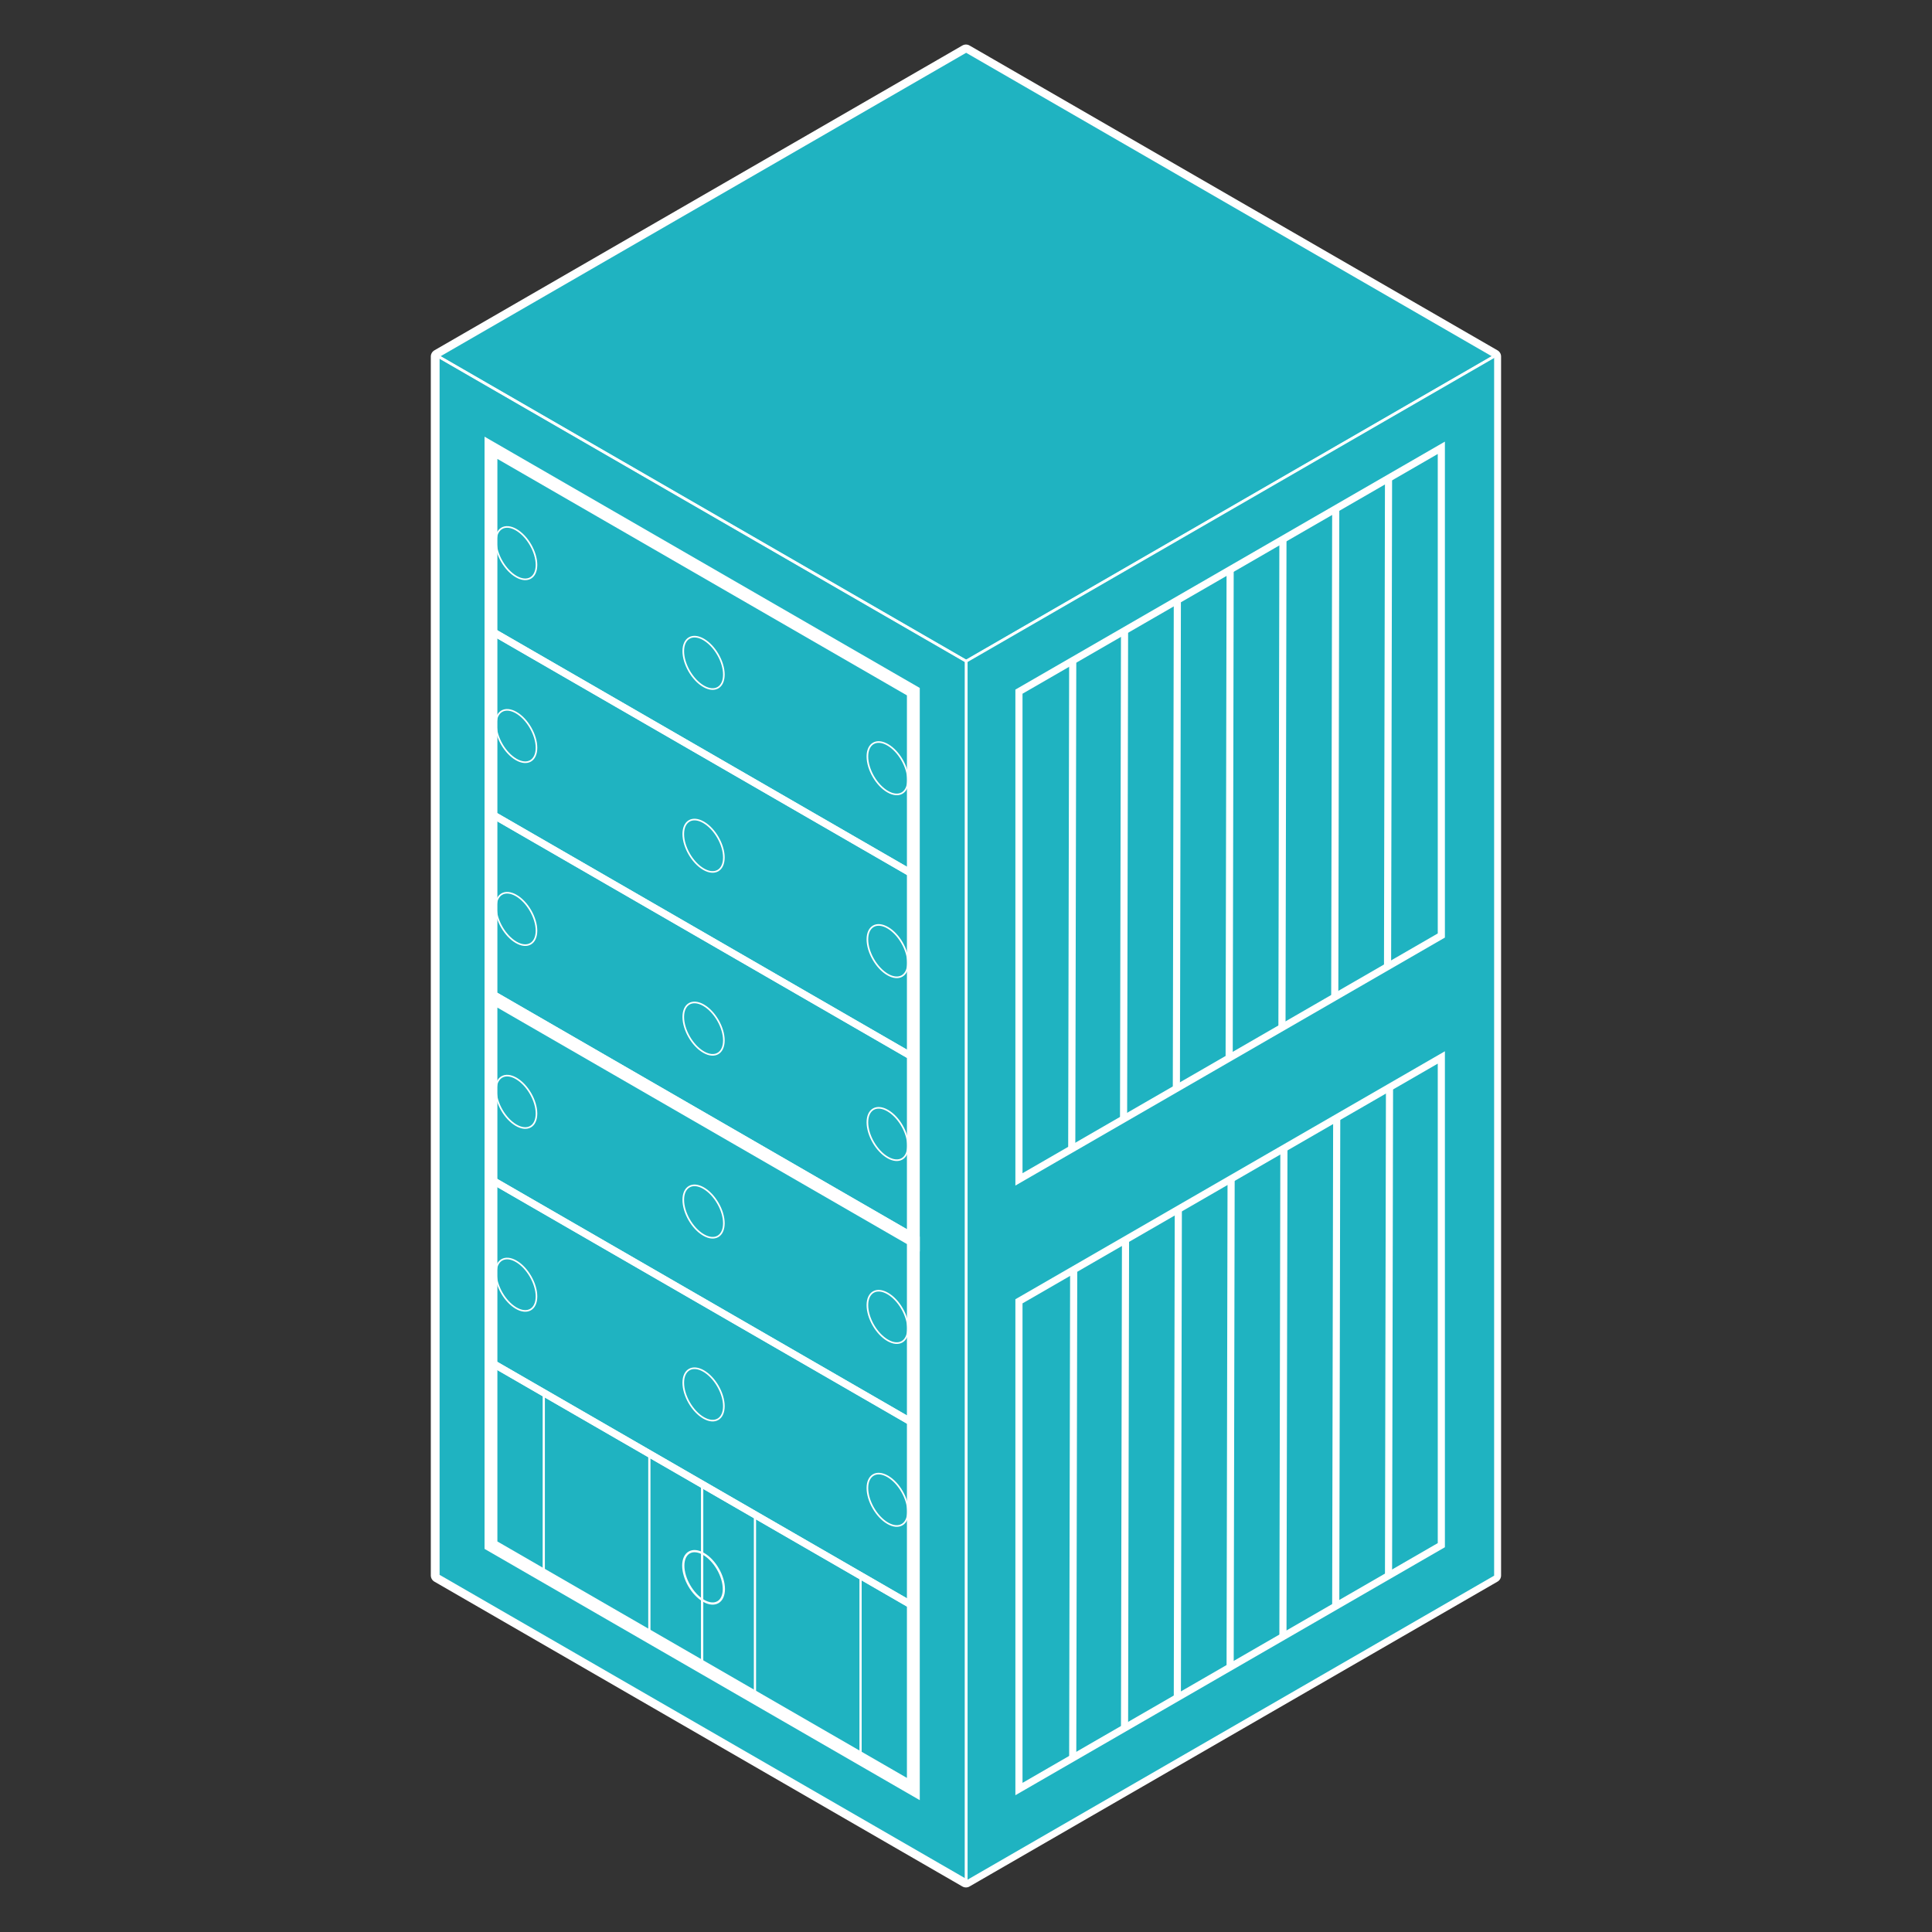 <?xml version="1.0" encoding="UTF-8"?>
<!DOCTYPE svg PUBLIC "-//W3C//DTD SVG 1.1//EN" "http://www.w3.org/Graphics/SVG/1.1/DTD/svg11.dtd">
<!-- Creator: CorelDRAW X8 -->
<svg xmlns="http://www.w3.org/2000/svg" xml:space="preserve" width="250px" height="250px" version="1.1" style="shape-rendering:geometricPrecision; text-rendering:geometricPrecision; image-rendering:optimizeQuality; fill-rule:evenodd; clip-rule:evenodd"
viewBox="0 0 25000000 25000000"
 xmlns:xlink="http://www.w3.org/1999/xlink"
 xmlns:dc="http://purl.org/dc/elements/1.1/"
 xmlns:cc="http://creativecommons.org/ns#"
 xmlns:rdf="http://www.w3.org/1999/02/22-rdf-syntax-ns#"
 xmlns:svg="http://www.w3.org/2000/svg"
 xmlns:sodipodi="http://sodipodi.sourceforge.net/DTD/sodipodi-0.dtd"
 xmlns:inkscape="http://www.inkscape.org/namespaces/inkscape"
 inkscape:version="0.47 r22583"
 sodipodi:docname="New document 2">
 <rect x="0" y="0" width="25000000" height="25000000" fill="#333333" stroke="none"/>
 <defs>
  <style type="text/css">
   <![CDATA[
    .str1 {stroke:white;stroke-width:21014.2}
    .str3 {stroke:white;stroke-width:166224}
    .str5 {stroke:white;stroke-width:92333.9}
    .str2 {stroke:#FEFEFE;stroke-width:28800}
    .str0 {stroke:white;stroke-width:184706;stroke-linecap:round;stroke-linejoin:round}
    .str4 {stroke:white;stroke-width:36926;stroke-linecap:round;stroke-linejoin:round}
    .fil1 {fill:none}
    .fil0 {fill:#1FB3C1}
   ]]>
  </style>
 </defs>
 <g id="Слой_x0020_1">
  <sodipodi:namedview id="base" pagecolor="#ffffff" bordercolor="#666666" borderopacity="1.0" inkscape:pageopacity="0.0" inkscape:pageshadow="2" inkscape:zoom="2.8284271" inkscape:cx="56.296959" inkscape:cy="56.59274" inkscape:document-units="px" inkscape:current-layer="layer1" showgrid="false" inkscape:window-width="1920" inkscape:window-height="1115" inkscape:window-x="0" inkscape:window-y="25" inkscape:window-maximized="1"/>
  <g id="layer1" inkscape:label="Layer 1" inkscape:groupmode="layer">
   <g id="g4320">
    <polygon id="path4322" class="fil0 str0" points="12499320,668561 5666989,4613445 5666989,20386253 12499320,24331137 19331613,20386253 19331613,4613445 "/>
    <polygon id="path4324" class="fil0" points="5669899,4611177 5669899,20388974 12501965,24333442 12501965,8555607 " sodipodi:nodetypes="ccccc"/>
    <path id="path4338" class="fil0 str1" d="M6942089 19142599c0,167471 -117544,235351 -262602,151597 -145059,-83717 -262602,-287358 -262602,-454753 0,-167471 117543,-235352 262602,-151635 145058,83754 262602,287395 262602,454791z" sodipodi:ry="5.9796319" sodipodi:rx="5.9796319" sodipodi:cy="163.34666" sodipodi:cx="316.22275" sodipodi:type="arc"/>
    <path id="path4340" class="fil0 str1" d="M11749310 21925769c0,167470 -117544,235351 -262602,151596 -145058,-83716 -262564,-287357 -262564,-454753 0,-167470 117506,-235351 262564,-151634 145058,83754 262602,287395 262602,454791z" sodipodi:type="arc" sodipodi:cx="316.22275" sodipodi:cy="163.34666" sodipodi:rx="5.9796319" sodipodi:ry="5.9796319"/>
    <polygon id="path4342" class="fil0 str2" points="12501965,666709 5669899,4611177 12501965,8555607 19333994,4611177 " sodipodi:nodetypes="ccccc"/>
    <polygon id="path4360" class="fil0" points="12501965,8555607 19333994,4611177 19333994,20388974 12501965,24333442 " sodipodi:nodetypes="ccccc"/>
    <polygon id="path4438" class="fil0 str3" points="6353124,5794510 6353124,12894507 11818664,16050074 11818664,8950077 "/>
    <polygon id="path4440" class="fil0 str3" points="6353124,12894507 6353124,19994542 11818664,23150109 11818664,16050074 "/>
    <polyline id="path4442" class="fil1 str4" points="5669899,4611177 12501965,8555607 12501965,24333442 12501965,24333442 " sodipodi:nodetypes="cccc"/>
    <polyline id="path4444" class="fil1 str4" points="5669899,4611177 5669899,20388974 12501965,24333442 12501965,24333442 "/>
    <line id="path4446" class="fil1 str4" x1="12501965" y1="8555607" x2="19333994" y2= "4611177" />
    <polygon id="path4448" class="fil0 str5" points="18650693,5794510 13185153,8950077 13185153,15261173 18650693,12105644 18650693,5794510 "/>
    <polygon id="path4450" class="fil0 str5" points="18650693,13683408 13185153,16838975 13185153,23150109 18650693,19994542 18650693,13683408 "/>
    <g id="g4452">
     <line id="path4454" class="fil1 str5" x1="13880927" y1="8561277" x2="13868341" y2= "14866741" />
     <line id="path4456" class="fil1 str5" x1="14551529" y1="8161176" x2="14538943" y2= "14466640" />
     <line id="path4458" class="fil1 str5" x1="15234716" y1="7766744" x2="15222168" y2= "14072209" />
     <line id="path4460" class="fil1 str5" x1="15917904" y1="7372275" x2="15905356" y2= "13677777" />
     <line id="path4462" class="fil1 str5" x1="16601130" y1="6977843" x2="16588544" y2= "13283307" />
     <line id="path4464" class="fil1 str5" x1="17284317" y1="6583411" x2="17271732" y2= "12888876" />
     <line id="path4466" class="fil1 str5" x1="17967505" y1="6188942" x2="17954919" y2= "12494444" />
    </g>
    <g id="g4468">
     <line id="path4470" class="fil1 str5" x1="13893475" y1="16455807" x2="13880927" y2= "22761309" />
     <line id="path4472" class="fil1 str5" x1="14564114" y1="16055744" x2="14551529" y2= "22361208" />
     <line id="path4474" class="fil1 str5" x1="15247302" y1="15661274" x2="15234716" y2= "21966776" />
     <line id="path4476" class="fil1 str5" x1="15930490" y1="15266842" x2="15917904" y2= "21572307" />
     <line id="path4478" class="fil1 str5" x1="16613678" y1="14872411" x2="16601130" y2= "21177875" />
     <line id="path4480" class="fil1 str5" x1="17296903" y1="14477941" x2="17284317" y2= "20783406" />
     <line id="path4482" class="fil1 str5" x1="17980091" y1="14083509" x2="17967505" y2= "20388974" />
    </g>
    <polygon id="path4326" class="fil1 str2" points="6378636,17656563 11818740,20783406 11818740,23150109 6353200,19994542 6378712,17656563 "/>
    <polygon id="path4328" class="fil1 str2" points="7036312,20388974 7036312,18022308 6353124,17627877 6353124,19994542 "/>
    <polygon id="path4330" class="fil1 str2" points="11818740,23150109 11818740,20783406 11135552,20388974 11135552,22755640 "/>
    <polygon id="path4332" class="fil1 str2" points="9769063,21966776 9769063,19600073 9085875,19205641 9085875,21572307 "/>
    <polygon id="path4334" class="fil1 str2" points="9085875,21572307 9085875,19205641 8402688,18811209 8402688,21177875 "/>
    <path id="path4336" class="fil1 str2" d="M9366808 20562265c0,167509 -117543,235390 -262602,151635 -145058,-83716 -262602,-287395 -262602,-454753 0,-167471 117544,-235351 262602,-151635 145059,83755 262602,287396 262602,454753z" sodipodi:type="arc" sodipodi:cx="316.22275" sodipodi:cy="163.34666" sodipodi:rx="5.9796319" sodipodi:ry="5.9796319"/>
    <polygon id="path4344" class="fil1" points="6378636,5823197 11818740,8950077 11818740,11316743 6353200,8161176 6378712,5823197 "/>
    <polygon id="path4346" class="fil1" points="7036312,8555607 7036312,6188942 6353124,5794510 6353124,8161176 "/>
    <polygon id="path4348" class="fil1" points="11818740,11316743 11818740,8950077 11135552,8555607 11135552,10922311 "/>
    <polygon id="path4350" class="fil1" points="9769063,10133410 9769063,7766744 9085875,7372275 9085875,9738978 "/>
    <polygon id="path4352" class="fil1" points="9085875,9738978 9085875,7372275 8402688,6977843 8402688,9344509 "/>
    <path id="path4354" class="fil1 str1" d="M9366808 8728937c0,167471 -117543,235351 -262602,151597 -145058,-83717 -262602,-287358 -262602,-454753 0,-167471 117544,-235352 262602,-151635 145059,83754 262602,287395 262602,454791z" sodipodi:ry="5.9796319" sodipodi:rx="5.9796319" sodipodi:cy="163.34666" sodipodi:cx="316.22275" sodipodi:type="arc"/>
    <path id="path4356" class="fil1 str1" d="M6942089 7309232c0,167471 -117544,235351 -262602,151635 -145059,-83755 -262602,-287396 -262602,-454791 0,-167471 117543,-235351 262602,-151597 145058,83717 262602,287358 262602,454753z" sodipodi:type="arc" sodipodi:cx="316.22275" sodipodi:cy="163.34666" sodipodi:rx="5.9796319" sodipodi:ry="5.9796319"/>
    <path id="path4358" class="fil1 str1" d="M11749310 10092402c0,167471 -117544,235351 -262602,151635 -145058,-83755 -262564,-287396 -262564,-454791 0,-167471 117506,-235351 262564,-151597 145058,83717 262602,287358 262602,454753z" sodipodi:ry="5.9796319" sodipodi:rx="5.9796319" sodipodi:cy="163.34666" sodipodi:cx="316.22275" sodipodi:type="arc"/>
    <polygon id="path4362" class="fil1 str5" points="6353124,5794510 11818664,8950077 11818664,11316743 6353124,8161176 "/>
    <polygon id="path4364" class="fil1" points="6378636,8189862 11818740,11316743 11818740,13683408 6353200,10527842 6378712,8189862 "/>
    <polygon id="path4366" class="fil1" points="7036312,10922311 7036312,8555607 6353124,8161176 6353124,10527842 "/>
    <polygon id="path4368" class="fil1" points="11818740,13683408 11818740,11316743 11135552,10922311 11135552,13288977 "/>
    <polygon id="path4370" class="fil1" points="9769063,12500076 9769063,10133410 9085875,9738978 9085875,12105644 "/>
    <polygon id="path4372" class="fil1" points="9085875,12105644 9085875,9738978 8402688,9344509 8402688,11711174 "/>
    <path id="path4374" class="fil1 str1" d="M9366808 11095602c0,167471 -117543,235352 -262602,151597 -145058,-83716 -262602,-287357 -262602,-454753 0,-167471 117544,-235351 262602,-151597 145059,83717 262602,287358 262602,454753z" sodipodi:type="arc" sodipodi:cx="316.22275" sodipodi:cy="163.34666" sodipodi:rx="5.9796319" sodipodi:ry="5.9796319"/>
    <path id="path4376" class="fil1 str1" d="M6942089 9675898c0,167471 -117544,235351 -262602,151635 -145059,-83755 -262602,-287396 -262602,-454753 0,-167509 117543,-235390 262602,-151635 145058,83716 262602,287395 262602,454753z" sodipodi:ry="5.9796319" sodipodi:rx="5.9796319" sodipodi:cy="163.34666" sodipodi:cx="316.22275" sodipodi:type="arc"/>
    <path id="path4378" class="fil1 str1" d="M11749310 12459068c0,167471 -117544,235351 -262602,151634 -145058,-83754 -262564,-287395 -262564,-454790 0,-167471 117506,-235352 262564,-151597 145058,83716 262602,287357 262602,454753z" sodipodi:type="arc" sodipodi:cx="316.22275" sodipodi:cy="163.34666" sodipodi:rx="5.9796319" sodipodi:ry="5.9796319"/>
    <polygon id="path4380" class="fil1 str5" points="6353124,8161176 11818664,11316743 11818664,13683408 6353124,10527842 "/>
    <polygon id="path4382" class="fil1" points="6378636,10556566 11818740,13683408 11818740,16050074 6353200,12894507 6378712,10556566 "/>
    <polygon id="path4384" class="fil1" points="7036312,13288977 7036312,10922311 6353124,10527842 6353124,12894507 "/>
    <polygon id="path4386" class="fil1" points="11818740,16050074 11818740,13683408 11135552,13288977 11135552,15655643 "/>
    <polygon id="path4388" class="fil1" points="9769063,14866741 9769063,12500076 9085875,12105644 9085875,14472310 "/>
    <polygon id="path4390" class="fil1" points="9085875,14472310 9085875,12105644 8402688,11711174 8402688,14077840 "/>
    <path id="path4392" class="fil1 str1" d="M9366808 13462268c0,167471 -117543,235352 -262602,151635 -145058,-83754 -262602,-287395 -262602,-454791 0,-167471 117544,-235351 262602,-151597 145059,83717 262602,287358 262602,454753z" sodipodi:ry="5.9796319" sodipodi:rx="5.9796319" sodipodi:cy="163.34666" sodipodi:cx="316.22275" sodipodi:type="arc"/>
    <path id="path4394" class="fil1 str1" d="M6942089 12042564c0,167470 -117544,235351 -262602,151634 -145059,-83754 -262602,-287395 -262602,-454753 0,-167471 117543,-235351 262602,-151634 145058,83754 262602,287395 262602,454753z" sodipodi:type="arc" sodipodi:cx="316.22275" sodipodi:cy="163.34666" sodipodi:rx="5.9796319" sodipodi:ry="5.9796319"/>
    <path id="path4396" class="fil1 str1" d="M11749310 14825733c0,167471 -117544,235352 -262602,151635 -145058,-83754 -262564,-287395 -262564,-454753 0,-167509 117506,-235389 262564,-151635 145058,83717 262602,287396 262602,454753z" sodipodi:ry="5.9796319" sodipodi:rx="5.9796319" sodipodi:cy="163.34666" sodipodi:cx="316.22275" sodipodi:type="arc"/>
    <polygon id="path4398" class="fil1" points="6378636,15289897 11818740,18416740 11818740,20783406 6353200,17627877 6378712,15289897 "/>
    <polygon id="path4400" class="fil1" points="7036312,18022308 7036312,15655643 6353124,15261173 6353124,17627877 "/>
    <polygon id="path4402" class="fil1" points="11818740,20783406 11818740,18416740 11135552,18022308 11135552,20388974 "/>
    <polygon id="path4404" class="fil1" points="9769063,19600073 9769063,17233407 9085875,16838975 9085875,19205641 "/>
    <polygon id="path4406" class="fil1" points="9085875,19205641 9085875,16838975 8402688,16444544 8402688,18811209 "/>
    <path id="path4408" class="fil1 str1" d="M9366808 18195600c0,167471 -117543,235351 -262602,151634 -145058,-83754 -262602,-287395 -262602,-454753 0,-167470 117544,-235389 262602,-151634 145059,83754 262602,287395 262602,454753z" sodipodi:ry="5.9796319" sodipodi:rx="5.9796319" sodipodi:cy="163.34666" sodipodi:cx="316.22275" sodipodi:type="arc"/>
    <path id="path4410" class="fil1 str1" d="M6942089 16775933c0,167471 -117544,235351 -262602,151597 -145059,-83717 -262602,-287358 -262602,-454753 0,-167471 117543,-235351 262602,-151635 145058,83754 262602,287396 262602,454791z" sodipodi:type="arc" sodipodi:cx="316.22275" sodipodi:cy="163.34666" sodipodi:rx="5.9796319" sodipodi:ry="5.9796319"/>
    <path id="path4412" class="fil1 str1" d="M11749310 19559103c0,167471 -117544,235351 -262602,151597 -145058,-83717 -262564,-287396 -262564,-454753 0,-167471 117506,-235352 262564,-151635 145058,83754 262602,287395 262602,454791z" sodipodi:ry="5.9796319" sodipodi:rx="5.9796319" sodipodi:cy="163.34666" sodipodi:cx="316.22275" sodipodi:type="arc"/>
    <polygon id="path4414" class="fil1 str5" points="6353124,10527842 11818664,13683408 11818664,16050074 6353124,12894507 "/>
    <polygon id="path4416" class="fil1 str5" points="6353124,12894507 11818664,16050074 11818664,18416740 6353124,15261173 "/>
    <polygon id="path4418" class="fil1" points="6378636,12923232 11818740,16050074 11818740,18416740 6353200,15261173 6378712,12923232 "/>
    <polygon id="path4420" class="fil1" points="7036312,15655643 7036312,13288977 6353124,12894507 6353124,15261173 "/>
    <polygon id="path4422" class="fil1" points="11818740,18416740 11818740,16050074 11135552,15655643 11135552,18022308 "/>
    <polygon id="path4424" class="fil1" points="9769063,17233407 9769063,14866741 9085875,14472310 9085875,16838975 "/>
    <polygon id="path4426" class="fil1" points="9085875,16838975 9085875,14472310 8402688,14077840 8402688,16444544 "/>
    <path id="path4428" class="fil1 str1" d="M9366808 15828934c0,167471 -117543,235351 -262602,151635 -145058,-83755 -262602,-287396 -262602,-454791 0,-167471 117544,-235351 262602,-151597 145059,83717 262602,287395 262602,454753z" sodipodi:type="arc" sodipodi:cx="316.22275" sodipodi:cy="163.34666" sodipodi:rx="5.9796319" sodipodi:ry="5.9796319"/>
    <path id="path4430" class="fil1 str1" d="M6942089 14409267c0,167471 -117544,235351 -262602,151597 -145059,-83717 -262602,-287395 -262602,-454753 0,-167471 117543,-235351 262602,-151635 145058,83755 262602,287396 262602,454791z" sodipodi:ry="5.9796319" sodipodi:rx="5.9796319" sodipodi:cy="163.34666" sodipodi:cx="316.22275" sodipodi:type="arc"/>
    <path id="path4432" class="fil1 str1" d="M11749310 17192399c0,167471 -117544,235389 -262602,151635 -145058,-83754 -262564,-287395 -262564,-454753 0,-167471 117506,-235351 262564,-151635 145058,83755 262602,287396 262602,454753z" sodipodi:type="arc" sodipodi:cx="316.22275" sodipodi:cy="163.34666" sodipodi:rx="5.9796319" sodipodi:ry="5.9796319"/>
    <polygon id="path4434" class="fil1 str5" points="6353124,15261173 11818664,18416740 11818664,20783406 6353124,17627877 "/>
    <polygon id="path4436" class="fil1 str5" points="6353124,17627877 11818664,20783406 11818664,23150109 6353124,19994542 "/>
   </g>
  </g>
 </g>
</svg>
